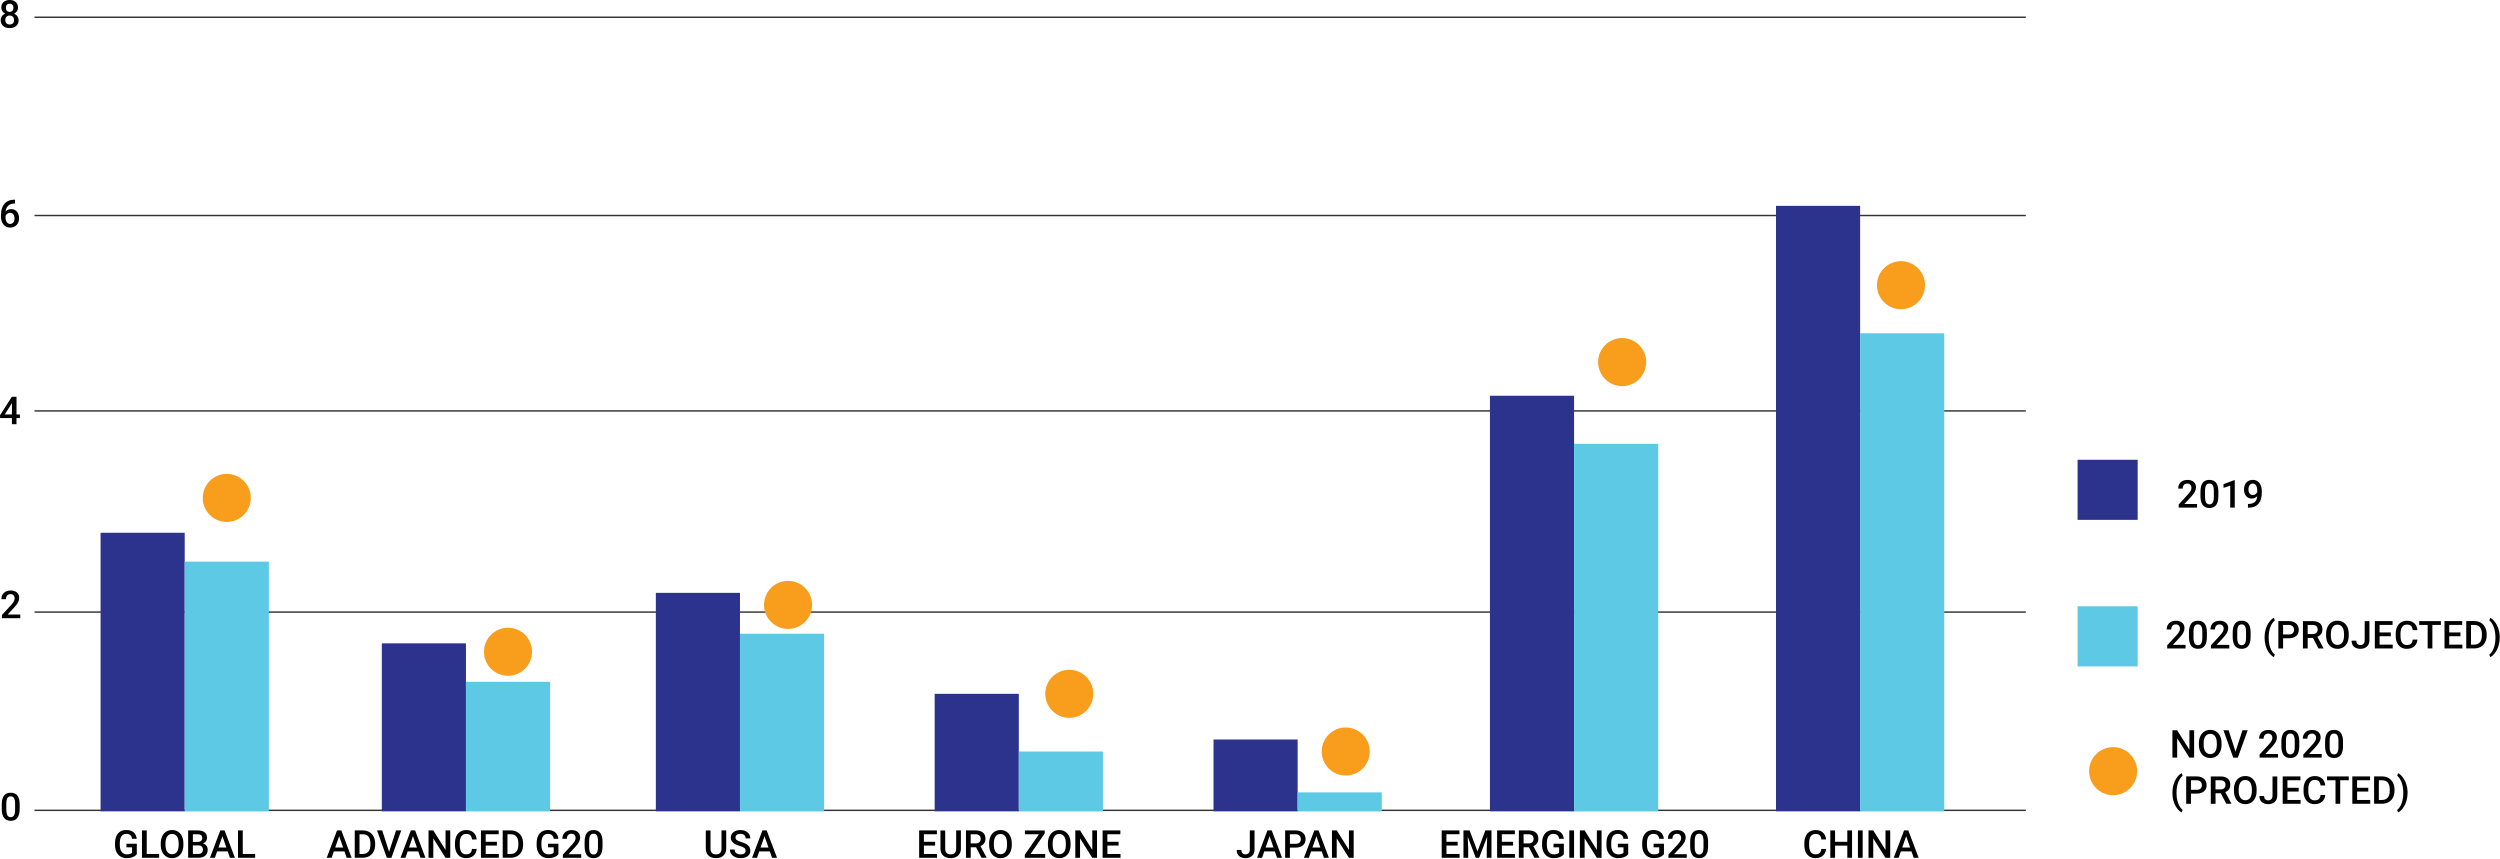 <svg width="870" height="299" viewBox="0 0 870 299" fill="none" xmlns="http://www.w3.org/2000/svg">
<path d="M12 282H705" stroke="#333333" stroke-width="0.5" stroke-miterlimit="10"/>
<path d="M12 213H705" stroke="#333333" stroke-width="0.5" stroke-miterlimit="10"/>
<path d="M12 143H705" stroke="#333333" stroke-width="0.5" stroke-miterlimit="10"/>
<path d="M12 75H705" stroke="#333333" stroke-width="0.5" stroke-miterlimit="10"/>
<path d="M12 6H705" stroke="#333333" stroke-width="0.5" stroke-miterlimit="10"/>
<path d="M64.278 185.404H35V282.338H64.278V185.404Z" fill="#2B338D"/>
<path d="M93.555 195.441H64.278V282.338H93.555V195.441Z" fill="#5DC9E5"/>
<path d="M162.149 223.883H132.871V282.338H162.149V223.883Z" fill="#2B338D"/>
<path d="M191.426 237.27H162.149V282.34H191.426V237.27Z" fill="#5DC9E5"/>
<path d="M257.51 206.314H228.232V282.336H257.51V206.314Z" fill="#2B338D"/>
<path d="M286.788 220.537H257.51V282.338H286.788V220.537Z" fill="#5DC9E5"/>
<path d="M354.545 241.449H325.267V282.338H354.545V241.449Z" fill="#2B338D"/>
<path d="M383.822 261.525H354.545V282.338H383.822V261.525Z" fill="#5DC9E5"/>
<path d="M451.579 257.344H422.302V282.339H451.579V257.344Z" fill="#2B338D"/>
<path d="M480.857 275.746H451.579V282.338H480.857V275.746Z" fill="#5DC9E5"/>
<path d="M547.777 137.721H518.5V282.336H547.777V137.721Z" fill="#2B338D"/>
<path d="M577.055 154.453H547.777V282.338H577.055V154.453Z" fill="#5DC9E5"/>
<path d="M647.322 71.639H618.044V282.337H647.322V71.639Z" fill="#2B338D"/>
<path d="M676.599 115.973H647.322V282.337H676.599V115.973Z" fill="#5DC9E5"/>
<path d="M743.913 160H723V180.913H743.913V160Z" fill="#2B338D"/>
<path d="M743.913 211H723V231.913H743.913V211Z" fill="#5DC9E5"/>
<path d="M735.365 276.73C730.748 276.73 727 272.983 727 268.365C727 263.748 730.748 260 735.365 260C739.983 260 743.73 263.748 743.73 268.365C743.73 272.983 739.983 276.73 735.365 276.73Z" fill="#F99D1C"/>
<path d="M78.916 181.64C74.299 181.64 70.552 177.893 70.552 173.275C70.552 168.658 74.299 164.91 78.916 164.91C83.534 164.91 87.281 168.658 87.281 173.275C87.281 177.893 83.534 181.64 78.916 181.64Z" fill="#F99D1C"/>
<path d="M176.787 235.177C172.17 235.177 168.422 231.43 168.422 226.812C168.422 222.195 172.17 218.447 176.787 218.447C181.405 218.447 185.152 222.195 185.152 226.812C185.152 231.43 181.405 235.177 176.787 235.177Z" fill="#F99D1C"/>
<path d="M274.24 218.865C269.623 218.865 265.875 215.117 265.875 210.5C265.875 205.882 269.623 202.135 274.24 202.135C278.858 202.135 282.605 205.882 282.605 210.5C282.605 215.117 278.858 218.865 274.24 218.865Z" fill="#F99D1C"/>
<path d="M372.111 249.814C367.494 249.814 363.746 246.067 363.746 241.449C363.746 236.832 367.494 233.084 372.111 233.084C376.729 233.084 380.476 236.832 380.476 241.449C380.476 246.067 376.729 249.814 372.111 249.814Z" fill="#F99D1C"/>
<path d="M468.309 269.89C463.692 269.89 459.944 266.143 459.944 261.525C459.944 256.908 463.692 253.16 468.309 253.16C472.927 253.16 476.674 256.908 476.674 261.525C476.674 266.143 472.927 269.89 468.309 269.89Z" fill="#F99D1C"/>
<path d="M564.507 134.377C559.89 134.377 556.142 130.629 556.142 126.012C556.142 121.394 559.89 117.646 564.507 117.646C569.125 117.646 572.872 121.394 572.872 126.012C572.872 130.629 569.125 134.377 564.507 134.377Z" fill="#F99D1C"/>
<path d="M661.542 107.609C656.924 107.609 653.177 103.861 653.177 99.244C653.177 94.626 656.924 90.879 661.542 90.879C666.159 90.879 669.907 94.626 669.907 99.244C669.907 103.861 666.159 107.609 661.542 107.609Z" fill="#F99D1C"/>
<path d="M47.59 297.267C47.247 297.719 46.77 298.054 46.159 298.288C45.548 298.522 44.854 298.631 44.085 298.631C43.29 298.631 42.579 298.447 41.968 298.087C41.358 297.727 40.881 297.209 40.546 296.531C40.212 295.854 40.036 295.076 40.028 294.172V293.428C40.028 291.989 40.371 290.868 41.056 290.057C41.742 289.245 42.704 288.844 43.942 288.844C45.005 288.844 45.841 289.103 46.469 289.63C47.096 290.157 47.464 290.91 47.59 291.897H45.967C45.783 290.751 45.122 290.182 43.976 290.182C43.24 290.182 42.671 290.45 42.286 290.985C41.901 291.521 41.701 292.299 41.692 293.336V294.072C41.692 295.101 41.91 295.895 42.345 296.464C42.78 297.033 43.382 297.318 44.152 297.318C44.996 297.318 45.599 297.125 45.958 296.74V294.875H44.001V293.62H47.606V297.267H47.59Z" fill="#010101"/>
<path d="M51.061 297.184H55.377V298.506H49.405V288.986H51.061V297.184Z" fill="#010101"/>
<path d="M63.826 293.996C63.826 294.925 63.667 295.744 63.341 296.447C63.023 297.15 62.555 297.693 61.961 298.07C61.359 298.446 60.673 298.639 59.895 298.639C59.125 298.639 58.439 298.446 57.837 298.07C57.235 297.693 56.766 297.158 56.44 296.455C56.114 295.761 55.947 294.958 55.938 294.046V293.511C55.938 292.582 56.105 291.763 56.432 291.051C56.758 290.34 57.226 289.797 57.82 289.42C58.422 289.044 59.108 288.852 59.878 288.852C60.656 288.852 61.342 289.036 61.936 289.412C62.538 289.788 62.998 290.324 63.324 291.018C63.651 291.712 63.818 292.532 63.818 293.461V293.996H63.826ZM62.17 293.494C62.17 292.44 61.969 291.629 61.576 291.068C61.183 290.508 60.614 290.223 59.878 290.223C59.167 290.223 58.606 290.499 58.205 291.06C57.803 291.62 57.594 292.415 57.586 293.436V293.988C57.586 295.033 57.787 295.845 58.197 296.413C58.606 296.982 59.167 297.267 59.895 297.267C60.631 297.267 61.191 296.991 61.584 296.43C61.978 295.87 62.178 295.058 62.178 293.988V293.494H62.17Z" fill="#010101"/>
<path d="M65.474 298.506V288.986H68.737C69.816 288.986 70.635 289.204 71.196 289.63C71.756 290.057 72.041 290.701 72.041 291.554C72.041 291.989 71.924 292.383 71.689 292.734C71.455 293.085 71.112 293.353 70.66 293.545C71.179 293.688 71.572 293.947 71.857 294.332C72.141 294.716 72.275 295.177 72.275 295.72C72.275 296.615 71.991 297.301 71.413 297.778C70.845 298.255 70.025 298.497 68.954 298.497H65.474V298.506ZM67.122 292.993H68.745C69.263 292.993 69.665 292.876 69.95 292.642C70.242 292.408 70.385 292.081 70.385 291.655C70.385 291.186 70.251 290.843 69.983 290.634C69.715 290.425 69.297 290.316 68.728 290.316H67.122V292.993ZM67.122 294.206V297.176H68.962C69.481 297.176 69.891 297.05 70.175 296.791C70.468 296.532 70.61 296.18 70.61 295.72C70.61 294.733 70.108 294.223 69.096 294.206H67.122Z" fill="#010101"/>
<path d="M79.243 296.289H75.554L74.784 298.506H73.07L76.666 288.986H78.147L81.744 298.506H80.021L79.243 296.289ZM76.022 294.951H78.783L77.403 291.002L76.022 294.951Z" fill="#010101"/>
<path d="M84.479 297.184H88.796V298.506H82.823V288.986H84.479V297.184Z" fill="#010101"/>
<path d="M119.872 296.287H116.183L115.413 298.504H113.698L117.295 288.984H118.776L122.373 298.504H120.65L119.872 296.287ZM116.651 294.949H119.412L118.032 291L116.651 294.949Z" fill="#010101"/>
<path d="M123.452 298.504V288.984H126.263C127.108 288.984 127.852 289.168 128.505 289.545C129.157 289.921 129.659 290.448 130.019 291.143C130.379 291.829 130.554 292.623 130.554 293.51V293.987C130.554 294.89 130.379 295.685 130.019 296.362C129.659 297.04 129.149 297.575 128.48 297.943C127.819 298.311 127.058 298.495 126.196 298.495H123.452V298.504ZM125.109 290.323V297.182H126.188C127.058 297.182 127.718 296.915 128.187 296.371C128.655 295.827 128.89 295.049 128.898 294.037V293.51C128.898 292.481 128.672 291.686 128.229 291.143C127.777 290.599 127.133 290.323 126.271 290.323H125.109Z" fill="#010101"/>
<path d="M135.406 296.429L137.823 288.984H139.638L136.217 298.504H134.619L131.207 288.984H133.013L135.406 296.429Z" fill="#010101"/>
<path d="M145.553 296.287H141.864L141.094 298.504H139.379L142.976 288.984H144.457L148.054 298.504H146.331L145.553 296.287ZM142.332 294.949H145.093L143.712 291L142.332 294.949Z" fill="#010101"/>
<path d="M156.678 298.504H155.03L150.789 291.753V298.504H149.133V288.984H150.789L155.047 295.76V288.984H156.686V298.504H156.678Z" fill="#010101"/>
<path d="M165.896 295.403C165.804 296.415 165.428 297.21 164.775 297.778C164.123 298.347 163.253 298.632 162.166 298.632C161.404 298.632 160.744 298.456 160.166 298.096C159.589 297.737 159.146 297.226 158.828 296.566C158.51 295.905 158.351 295.135 158.334 294.257V293.37C158.334 292.475 158.493 291.68 158.811 290.994C159.129 290.309 159.589 289.782 160.183 289.413C160.777 289.045 161.463 288.861 162.241 288.861C163.295 288.861 164.14 289.146 164.775 289.715C165.411 290.283 165.788 291.086 165.896 292.132H164.248C164.173 291.446 163.972 290.953 163.655 290.651C163.337 290.35 162.868 290.2 162.249 290.2C161.53 290.2 160.978 290.459 160.593 290.986C160.208 291.513 160.007 292.283 159.999 293.295V294.14C159.999 295.169 160.183 295.955 160.551 296.499C160.919 297.042 161.463 297.31 162.166 297.31C162.818 297.31 163.303 297.168 163.629 296.875C163.956 296.582 164.165 296.097 164.248 295.42H165.896V295.403Z" fill="#010101"/>
<path d="M172.931 294.254H169.025V297.182H173.592V298.504H167.369V288.984H173.542V290.314H169.017V292.941H172.923V294.254H172.931Z" fill="#010101"/>
<path d="M174.939 298.504V288.984H177.75C178.595 288.984 179.339 289.168 179.992 289.545C180.644 289.921 181.146 290.448 181.506 291.143C181.865 291.829 182.041 292.623 182.041 293.51V293.987C182.041 294.89 181.865 295.685 181.506 296.362C181.146 297.04 180.636 297.575 179.966 297.943C179.306 298.311 178.544 298.495 177.683 298.495H174.939V298.504ZM176.595 290.323V297.182H177.674C178.544 297.182 179.205 296.915 179.674 296.371C180.142 295.827 180.376 295.049 180.385 294.037V293.51C180.385 292.481 180.159 291.686 179.715 291.143C179.264 290.599 178.62 290.323 177.758 290.323H176.595Z" fill="#010101"/>
<path d="M194.313 297.267C193.97 297.719 193.493 298.054 192.882 298.288C192.272 298.522 191.577 298.631 190.808 298.631C190.013 298.631 189.302 298.447 188.691 298.087C188.081 297.727 187.604 297.209 187.269 296.531C186.935 295.854 186.759 295.076 186.751 294.172V293.428C186.751 291.989 187.094 290.868 187.779 290.057C188.465 289.245 189.427 288.844 190.665 288.844C191.728 288.844 192.564 289.103 193.192 289.63C193.819 290.157 194.187 290.91 194.313 291.897H192.69C192.506 290.751 191.845 290.182 190.699 290.182C189.963 290.182 189.394 290.45 189.009 290.985C188.624 291.521 188.424 292.299 188.415 293.336V294.072C188.415 295.101 188.633 295.895 189.068 296.464C189.503 297.033 190.105 297.318 190.875 297.318C191.719 297.318 192.322 297.125 192.681 296.74V294.875H190.724V293.62H194.329V297.267H194.313Z" fill="#010101"/>
<path d="M202.268 298.506H195.868V297.418L199.039 293.964C199.499 293.453 199.825 293.027 200.018 292.684C200.21 292.341 200.31 291.998 200.31 291.655C200.31 291.203 200.185 290.835 199.926 290.559C199.666 290.283 199.332 290.141 198.897 290.141C198.386 290.141 197.985 290.3 197.7 290.609C197.416 290.927 197.274 291.354 197.274 291.897H195.684C195.684 291.32 195.818 290.793 196.078 290.333C196.345 289.873 196.722 289.505 197.207 289.254C197.692 289.003 198.261 288.869 198.905 288.869C199.833 288.869 200.561 289.103 201.088 289.564C201.624 290.024 201.891 290.668 201.891 291.487C201.891 291.964 201.758 292.458 201.49 292.985C201.222 293.512 200.787 294.097 200.176 294.758L197.851 297.251H202.268V298.506Z" fill="#010101"/>
<path d="M209.679 294.499C209.679 295.871 209.428 296.9 208.91 297.594C208.399 298.289 207.621 298.64 206.576 298.64C205.547 298.64 204.777 298.297 204.25 297.628C203.732 296.95 203.464 295.947 203.447 294.616V292.969C203.447 291.597 203.706 290.576 204.217 289.89C204.727 289.204 205.513 288.861 206.559 288.861C207.605 288.861 208.374 289.196 208.893 289.865C209.403 290.534 209.671 291.53 209.679 292.86V294.499ZM208.09 292.718C208.09 291.823 207.973 291.17 207.722 290.752C207.479 290.334 207.094 290.124 206.559 290.124C206.04 290.124 205.664 290.325 205.413 290.718C205.17 291.112 205.037 291.731 205.028 292.567V294.725C205.028 295.612 205.154 296.273 205.405 296.716C205.655 297.159 206.04 297.369 206.576 297.369C207.086 297.369 207.462 297.168 207.705 296.766C207.948 296.365 208.081 295.729 208.09 294.876V292.718Z" fill="#010101"/>
<path d="M252.726 288.986V295.344C252.726 296.356 252.399 297.159 251.755 297.745C251.111 298.33 250.249 298.631 249.17 298.631C248.083 298.631 247.213 298.338 246.577 297.761C245.941 297.184 245.615 296.373 245.615 295.344V288.995H247.263V295.36C247.263 295.996 247.422 296.481 247.748 296.816C248.074 297.151 248.543 297.318 249.17 297.318C250.442 297.318 251.078 296.649 251.078 295.302V288.986H252.726Z" fill="#010101"/>
<path d="M259.468 296.056C259.468 295.638 259.317 295.311 259.024 295.085C258.732 294.86 258.196 294.634 257.435 294.399C256.666 294.165 256.055 293.914 255.603 293.63C254.733 293.086 254.307 292.375 254.307 291.497C254.307 290.727 254.616 290.1 255.244 289.598C255.871 289.104 256.682 288.854 257.678 288.854C258.339 288.854 258.932 288.979 259.451 289.222C259.97 289.464 260.38 289.815 260.672 290.267C260.965 290.719 261.116 291.221 261.116 291.765H259.468C259.468 291.271 259.309 290.878 258.999 290.602C258.69 290.317 258.246 290.184 257.661 290.184C257.117 290.184 256.699 290.301 256.406 290.527C256.105 290.761 255.955 291.079 255.955 291.497C255.955 291.848 256.113 292.133 256.44 292.367C256.766 292.601 257.293 292.827 258.037 293.044C258.782 293.262 259.376 293.513 259.819 293.797C260.271 294.082 260.597 294.399 260.806 294.768C261.015 295.136 261.124 295.554 261.124 296.047C261.124 296.842 260.823 297.47 260.212 297.938C259.602 298.406 258.782 298.641 257.736 298.641C257.05 298.641 256.415 298.515 255.837 298.256C255.26 298.005 254.809 297.645 254.491 297.202C254.173 296.758 254.014 296.231 254.014 295.629H255.67C255.67 296.173 255.846 296.591 256.205 296.884C256.565 297.177 257.075 297.327 257.745 297.327C258.322 297.327 258.757 297.21 259.041 296.976C259.317 296.742 259.468 296.432 259.468 296.056Z" fill="#010101"/>
<path d="M267.9 296.289H264.211L263.441 298.506H261.726L265.323 288.986H266.804L270.401 298.506H268.678L267.9 296.289ZM264.671 294.951H267.431L266.051 291.002L264.671 294.951Z" fill="#010101"/>
<path d="M325.426 294.256H321.52V297.184H326.087V298.506H319.863V288.986H326.037V290.316H321.511V292.943H325.418V294.256H325.426Z" fill="#010101"/>
<path d="M334.393 288.986V295.344C334.393 296.356 334.067 297.159 333.423 297.745C332.779 298.33 331.917 298.631 330.838 298.631C329.751 298.631 328.881 298.338 328.245 297.761C327.609 297.184 327.283 296.373 327.283 295.344V288.995H328.931V295.36C328.931 295.996 329.09 296.481 329.416 296.816C329.742 297.151 330.211 297.318 330.838 297.318C332.11 297.318 332.746 296.649 332.746 295.302V288.986H334.393Z" fill="#010101"/>
<path d="M339.655 294.842H337.815V298.506H336.158V288.986H339.504C340.6 288.986 341.453 289.229 342.047 289.722C342.641 290.216 342.942 290.927 342.942 291.864C342.942 292.5 342.792 293.035 342.482 293.462C342.173 293.888 341.746 294.223 341.194 294.449L343.327 298.414V298.497H341.554L339.655 294.842ZM337.806 293.512H339.504C340.065 293.512 340.5 293.37 340.809 293.094C341.119 292.818 341.278 292.424 341.278 291.939C341.278 291.429 341.136 291.036 340.843 290.76C340.55 290.484 340.123 290.341 339.546 290.325H337.798V293.512H337.806Z" fill="#010101"/>
<path d="M352.102 293.998C352.102 294.926 351.943 295.746 351.617 296.449C351.299 297.152 350.831 297.695 350.237 298.072C349.643 298.448 348.948 298.641 348.171 298.641C347.401 298.641 346.715 298.448 346.113 298.072C345.51 297.695 345.042 297.16 344.716 296.457C344.39 295.763 344.222 294.96 344.214 294.048V293.513C344.214 292.584 344.381 291.764 344.707 291.053C345.034 290.342 345.502 289.799 346.096 289.422C346.698 289.046 347.384 288.854 348.154 288.854C348.932 288.854 349.618 289.037 350.212 289.414C350.814 289.79 351.274 290.326 351.6 291.02C351.926 291.714 352.094 292.534 352.094 293.463V293.998H352.102ZM350.446 293.496C350.446 292.442 350.245 291.631 349.852 291.07C349.459 290.51 348.89 290.225 348.154 290.225C347.443 290.225 346.882 290.501 346.481 291.062C346.079 291.622 345.87 292.417 345.862 293.438V293.99C345.862 295.035 346.063 295.847 346.472 296.415C346.882 296.984 347.443 297.269 348.171 297.269C348.907 297.269 349.467 296.993 349.86 296.432C350.253 295.872 350.454 295.06 350.454 293.99V293.496H350.446Z" fill="#010101"/>
<path d="M358.635 297.184H363.721V298.505H356.636V297.434L361.555 290.324H356.669V288.994H363.562V290.04L358.635 297.184Z" fill="#010101"/>
<path d="M372.563 293.998C372.563 294.926 372.404 295.746 372.078 296.449C371.76 297.152 371.291 297.695 370.697 298.072C370.104 298.448 369.409 298.641 368.631 298.641C367.862 298.641 367.176 298.448 366.574 298.072C365.971 297.695 365.503 297.16 365.177 296.457C364.85 295.763 364.683 294.96 364.675 294.048V293.513C364.675 292.584 364.842 291.764 365.168 291.053C365.494 290.342 365.963 289.799 366.557 289.422C367.159 289.046 367.845 288.854 368.615 288.854C369.393 288.854 370.079 289.037 370.672 289.414C371.275 289.79 371.735 290.326 372.061 291.02C372.387 291.714 372.555 292.534 372.555 293.463V293.998H372.563ZM370.907 293.496C370.907 292.442 370.706 291.631 370.313 291.07C369.92 290.51 369.351 290.225 368.615 290.225C367.904 290.225 367.343 290.501 366.942 291.062C366.54 291.622 366.331 292.417 366.323 293.438V293.99C366.323 295.035 366.523 295.847 366.933 296.415C367.343 296.984 367.904 297.269 368.631 297.269C369.367 297.269 369.928 296.993 370.321 296.432C370.714 295.872 370.915 295.06 370.915 293.99V293.496H370.907Z" fill="#010101"/>
<path d="M381.756 298.506H380.1L375.859 291.755V298.506H374.203V288.986H375.859L380.117 295.762V288.986H381.756V298.506Z" fill="#010101"/>
<path d="M389.276 294.256H385.37V297.184H389.937V298.506H383.714V288.986H389.887V290.316H385.362V292.943H389.268V294.256H389.276Z" fill="#010101"/>
<path d="M434.933 288.986H436.581V295.662C436.581 296.573 436.297 297.293 435.728 297.828C435.159 298.364 434.406 298.631 433.477 298.631C432.482 298.631 431.721 298.38 431.177 297.878C430.633 297.376 430.366 296.682 430.366 295.787H432.014C432.014 296.289 432.139 296.674 432.39 296.925C432.641 297.176 433.001 297.31 433.477 297.31C433.921 297.31 434.281 297.159 434.54 296.866C434.808 296.573 434.933 296.164 434.933 295.645V288.986Z" fill="#010101"/>
<path d="M443.658 296.289H439.969L439.199 298.506H437.484L441.081 288.986H442.562L446.159 298.506H444.436L443.658 296.289ZM440.429 294.951H443.189L441.809 291.002L440.429 294.951Z" fill="#010101"/>
<path d="M448.886 294.976V298.506H447.23V288.986H450.868C451.931 288.986 452.776 289.262 453.403 289.814C454.03 290.367 454.34 291.103 454.34 292.014C454.34 292.951 454.03 293.671 453.42 294.189C452.809 294.708 451.947 294.967 450.852 294.967H448.886V294.976ZM448.886 293.637H450.877C451.462 293.637 451.914 293.495 452.224 293.219C452.533 292.943 452.684 292.541 452.684 292.023C452.684 291.513 452.525 291.094 452.215 290.793C451.906 290.492 451.471 290.325 450.919 290.316H448.886V293.637Z" fill="#010101"/>
<path d="M459.953 296.289H456.264L455.494 298.506H453.779L457.376 288.986H458.857L462.454 298.506H460.731L459.953 296.289ZM456.732 294.951H459.493L458.113 291.002L456.732 294.951Z" fill="#010101"/>
<path d="M471.078 298.506H469.422L465.181 291.755V298.506H463.525V288.986H465.181L469.439 295.762V288.986H471.078V298.506Z" fill="#010101"/>
<path d="M507.274 294.254H503.367V297.182H507.935V298.504H501.711V288.984H507.885V290.314H503.359V292.941H507.266V294.254H507.274Z" fill="#010101"/>
<path d="M511.423 288.984L514.167 296.279L516.902 288.984H519.035V298.504H517.387V295.367L517.554 291.168L514.744 298.504H513.564L510.762 291.176L510.929 295.367V298.504H509.281V288.984H511.423Z" fill="#010101"/>
<path d="M526.555 294.254H522.649V297.182H527.216V298.504H520.993V288.984H527.166V290.314H522.641V292.941H526.547V294.254H526.555Z" fill="#010101"/>
<path d="M532.06 294.84H530.219V298.504H528.563V288.984H531.909C533.005 288.984 533.858 289.227 534.452 289.721C535.046 290.214 535.347 290.925 535.347 291.862C535.347 292.498 535.197 293.033 534.887 293.46C534.578 293.886 534.151 294.221 533.599 294.447L535.732 298.412V298.495H533.967L532.06 294.84ZM530.219 293.51H531.918C532.478 293.51 532.913 293.368 533.222 293.092C533.532 292.816 533.691 292.422 533.691 291.937C533.691 291.427 533.549 291.034 533.256 290.758C532.963 290.482 532.537 290.339 531.959 290.323H530.211V293.51H530.219Z" fill="#010101"/>
<path d="M544.206 297.267C543.863 297.719 543.386 298.054 542.775 298.288C542.165 298.522 541.471 298.631 540.701 298.631C539.906 298.631 539.195 298.447 538.585 298.087C537.974 297.727 537.497 297.209 537.163 296.531C536.828 295.854 536.652 295.076 536.644 294.172V293.428C536.644 291.989 536.987 290.868 537.673 290.057C538.359 289.245 539.321 288.844 540.559 288.844C541.621 288.844 542.457 289.103 543.085 289.63C543.712 290.157 544.08 290.91 544.206 291.897H542.583C542.399 290.751 541.738 290.182 540.592 290.182C539.856 290.182 539.287 290.45 538.902 290.985C538.518 291.521 538.317 292.299 538.308 293.336V294.072C538.308 295.101 538.526 295.895 538.961 296.464C539.396 297.033 539.998 297.318 540.768 297.318C541.613 297.318 542.215 297.125 542.575 296.74V294.875H540.617V293.62H544.223V297.267H544.206Z" fill="#010101"/>
<path d="M547.769 298.504H546.121V288.984H547.769V298.504Z" fill="#010101"/>
<path d="M557.347 298.504H555.691L551.45 291.753V298.504H549.793V288.984H551.45L555.708 295.76V288.984H557.347V298.504Z" fill="#010101"/>
<path d="M566.599 297.267C566.256 297.719 565.779 298.054 565.169 298.288C564.558 298.522 563.864 298.631 563.094 298.631C562.299 298.631 561.588 298.447 560.978 298.087C560.367 297.727 559.89 297.209 559.556 296.531C559.221 295.854 559.045 295.076 559.037 294.172V293.428C559.037 291.989 559.38 290.868 560.066 290.057C560.752 289.245 561.714 288.844 562.952 288.844C564.014 288.844 564.851 289.103 565.478 289.63C566.105 290.157 566.473 290.91 566.599 291.897H564.976C564.792 290.751 564.131 290.182 562.985 290.182C562.249 290.182 561.68 290.45 561.295 290.985C560.911 291.521 560.71 292.299 560.702 293.336V294.072C560.702 295.101 560.919 295.895 561.354 296.464C561.789 297.033 562.391 297.318 563.161 297.318C564.006 297.318 564.608 297.125 564.968 296.74V294.875H563.01V293.62H566.616V297.267H566.599Z" fill="#010101"/>
<path d="M579.038 297.267C578.695 297.719 578.218 298.054 577.607 298.288C576.997 298.522 576.302 298.631 575.533 298.631C574.738 298.631 574.027 298.447 573.416 298.087C572.806 297.727 572.329 297.209 571.994 296.531C571.66 295.854 571.484 295.076 571.476 294.172V293.428C571.476 291.989 571.819 290.868 572.505 290.057C573.191 289.245 574.153 288.844 575.391 288.844C576.453 288.844 577.289 289.103 577.917 289.63C578.544 290.157 578.912 290.91 579.038 291.897H577.415C577.231 290.751 576.57 290.182 575.424 290.182C574.688 290.182 574.119 290.45 573.734 290.985C573.35 291.521 573.149 292.299 573.14 293.336V294.072C573.14 295.101 573.358 295.895 573.793 296.464C574.228 297.033 574.83 297.318 575.6 297.318C576.445 297.318 577.047 297.125 577.407 296.74V294.875H575.449V293.62H579.054V297.267H579.038Z" fill="#010101"/>
<path d="M587.001 298.506H580.602V297.418L583.772 293.964C584.233 293.453 584.559 293.027 584.751 292.684C584.944 292.341 585.044 291.998 585.044 291.655C585.044 291.203 584.919 290.835 584.659 290.559C584.4 290.283 584.065 290.141 583.63 290.141C583.12 290.141 582.718 290.3 582.434 290.609C582.15 290.927 582.007 291.354 582.007 291.897H580.418C580.418 291.32 580.552 290.793 580.811 290.333C581.079 289.873 581.455 289.505 581.941 289.254C582.426 289.003 582.994 288.869 583.639 288.869C584.567 288.869 585.295 289.103 585.822 289.564C586.357 290.024 586.625 290.668 586.625 291.487C586.625 291.964 586.491 292.458 586.223 292.985C585.956 293.512 585.521 294.097 584.91 294.758L582.585 297.251H587.001V298.506Z" fill="#010101"/>
<path d="M594.413 294.499C594.413 295.871 594.162 296.9 593.643 297.594C593.133 298.289 592.355 298.64 591.309 298.64C590.28 298.64 589.511 298.297 588.984 297.628C588.465 296.95 588.198 295.947 588.181 294.616V292.969C588.181 291.597 588.44 290.576 588.95 289.89C589.461 289.204 590.247 288.861 591.293 288.861C592.338 288.861 593.108 289.196 593.626 289.865C594.137 290.534 594.404 291.53 594.413 292.86V294.499ZM592.823 292.718C592.823 291.823 592.706 291.17 592.455 290.752C592.213 290.334 591.828 290.124 591.293 290.124C590.774 290.124 590.397 290.325 590.146 290.718C589.904 291.112 589.77 291.731 589.762 292.567V294.725C589.762 295.612 589.887 296.273 590.138 296.716C590.389 297.159 590.774 297.369 591.309 297.369C591.82 297.369 592.196 297.168 592.438 296.766C592.681 296.365 592.815 295.729 592.823 294.876V292.718Z" fill="#010101"/>
<path d="M635.477 295.405C635.385 296.417 635.008 297.212 634.356 297.78C633.703 298.349 632.833 298.634 631.746 298.634C630.984 298.634 630.324 298.458 629.746 298.098C629.169 297.739 628.726 297.228 628.408 296.568C628.09 295.907 627.931 295.137 627.915 294.259V293.372C627.915 292.477 628.073 291.682 628.391 290.996C628.709 290.31 629.169 289.783 629.763 289.415C630.357 289.047 631.043 288.863 631.821 288.863C632.875 288.863 633.72 289.148 634.356 289.717C634.991 290.285 635.368 291.088 635.477 292.134H633.828C633.753 291.448 633.552 290.955 633.235 290.653C632.917 290.352 632.448 290.202 631.829 290.202C631.11 290.202 630.558 290.461 630.173 290.988C629.788 291.515 629.588 292.285 629.579 293.297V294.142C629.579 295.171 629.763 295.957 630.131 296.501C630.499 297.044 631.035 297.312 631.746 297.312C632.398 297.312 632.883 297.17 633.209 296.877C633.536 296.584 633.745 296.099 633.828 295.422H635.477V295.405Z" fill="#010101"/>
<path d="M644.511 298.508H642.863V294.283H638.605V298.508H636.949V288.988H638.605V292.945H642.863V288.988H644.511V298.508Z" fill="#010101"/>
<path d="M648.208 298.508H646.56V288.988H648.208V298.508Z" fill="#010101"/>
<path d="M657.786 298.508H656.13L651.889 291.757V298.508H650.241V288.988H651.897L656.155 295.764V288.988H657.795V298.508H657.786Z" fill="#010101"/>
<path d="M665.189 296.291H661.5L660.731 298.508H659.016L662.613 288.988H664.093L667.69 298.508H665.967L665.189 296.291ZM661.969 294.953H664.729L663.349 291.004L661.969 294.953Z" fill="#010101"/>
<path d="M764.583 176.642H758.184V175.555L761.354 172.1C761.814 171.59 762.141 171.163 762.333 170.82C762.526 170.477 762.626 170.134 762.626 169.791C762.626 169.34 762.5 168.972 762.241 168.696C761.99 168.42 761.647 168.277 761.212 168.277C760.694 168.277 760.3 168.436 760.016 168.746C759.732 169.064 759.589 169.49 759.589 170.034H758C758 169.457 758.134 168.93 758.393 168.47C758.652 168.01 759.037 167.642 759.522 167.391C760.016 167.131 760.576 167.006 761.221 167.006C762.141 167.006 762.868 167.24 763.404 167.7C763.939 168.16 764.207 168.804 764.207 169.624C764.207 170.101 764.073 170.595 763.805 171.121C763.538 171.64 763.094 172.234 762.492 172.895L760.167 175.388H764.583V176.642Z" fill="#010101"/>
<path d="M771.995 172.638C771.995 174.002 771.735 175.039 771.225 175.733C770.715 176.427 769.937 176.779 768.891 176.779C767.862 176.779 767.084 176.436 766.566 175.767C766.047 175.089 765.78 174.085 765.763 172.755V171.107C765.763 169.735 766.014 168.715 766.532 168.029C767.043 167.343 767.821 167 768.875 167C769.912 167 770.69 167.335 771.208 168.004C771.719 168.673 771.986 169.668 771.995 170.999V172.638ZM770.414 170.865C770.414 169.97 770.288 169.317 770.046 168.899C769.803 168.481 769.41 168.272 768.883 168.272C768.364 168.272 767.98 168.464 767.737 168.865C767.494 169.259 767.361 169.878 767.352 170.714V172.872C767.352 173.759 767.478 174.42 767.729 174.863C767.98 175.298 768.364 175.516 768.9 175.516C769.41 175.516 769.786 175.315 770.029 174.913C770.272 174.512 770.405 173.876 770.414 173.023V170.865Z" fill="#010101"/>
<path d="M777.7 176.646H776.119V169L773.785 169.795V168.465L777.499 167.102H777.7V176.646Z" fill="#010101"/>
<path d="M785.513 172.663C784.977 173.224 784.358 173.508 783.647 173.508C782.811 173.508 782.142 173.215 781.648 172.63C781.155 172.044 780.904 171.275 780.904 170.321C780.904 169.694 781.029 169.125 781.28 168.614C781.531 168.104 781.891 167.711 782.359 167.427C782.828 167.142 783.363 167 783.982 167C784.936 167 785.697 167.36 786.266 168.071C786.826 168.782 787.11 169.744 787.11 170.94V171.383C787.11 173.098 786.726 174.411 785.948 175.315C785.17 176.218 784.015 176.67 782.476 176.687H782.284V175.373H782.51C783.447 175.357 784.166 175.131 784.668 174.696C785.17 174.261 785.454 173.583 785.513 172.663ZM783.982 172.27C784.3 172.27 784.601 172.178 784.877 171.994C785.153 171.81 785.371 171.559 785.521 171.233V170.614C785.521 169.911 785.379 169.351 785.086 168.924C784.802 168.497 784.425 168.28 783.965 168.28C783.505 168.28 783.145 168.464 782.869 168.849C782.593 169.225 782.459 169.702 782.459 170.279C782.459 170.873 782.593 171.358 782.869 171.726C783.145 172.094 783.522 172.27 783.982 172.27Z" fill="#010101"/>
<path d="M760.583 225.658H754.184V224.571L757.354 221.116C757.814 220.606 758.141 220.179 758.333 219.836C758.526 219.493 758.626 219.15 758.626 218.807C758.626 218.355 758.5 217.987 758.241 217.711C757.99 217.435 757.647 217.293 757.212 217.293C756.694 217.293 756.3 217.452 756.016 217.761C755.732 218.079 755.589 218.506 755.589 219.05H754C754 218.472 754.134 217.945 754.393 217.485C754.652 217.025 755.037 216.657 755.522 216.406C756.016 216.147 756.576 216.021 757.221 216.021C758.141 216.021 758.869 216.256 759.404 216.716C759.939 217.176 760.207 217.82 760.207 218.64C760.207 219.117 760.073 219.61 759.805 220.137C759.538 220.656 759.094 221.25 758.492 221.911L756.167 224.403H760.583V225.658Z" fill="#010101"/>
<path d="M767.995 221.65C767.995 223.013 767.735 224.051 767.225 224.745C766.715 225.439 765.937 225.791 764.891 225.791C763.862 225.791 763.084 225.447 762.566 224.778C762.047 224.101 761.78 223.097 761.763 221.767V220.119C761.763 218.747 762.014 217.727 762.532 217.041C763.043 216.355 763.821 216.012 764.875 216.012C765.912 216.012 766.69 216.346 767.208 217.016C767.719 217.685 767.986 218.68 767.995 220.01V221.65ZM766.405 219.876C766.405 218.981 766.28 218.329 766.037 217.911C765.795 217.492 765.402 217.283 764.875 217.283C764.356 217.283 763.971 217.476 763.729 217.877C763.486 218.27 763.352 218.889 763.344 219.726V221.884C763.344 222.771 763.469 223.432 763.72 223.875C763.971 224.31 764.356 224.527 764.891 224.527C765.402 224.527 765.778 224.327 766.021 223.925C766.263 223.523 766.397 222.888 766.405 222.035V219.876Z" fill="#010101"/>
<path d="M775.799 225.658H769.4V224.571L772.57 221.116C773.031 220.606 773.357 220.179 773.549 219.836C773.741 219.493 773.842 219.15 773.842 218.807C773.842 218.355 773.716 217.987 773.457 217.711C773.206 217.435 772.863 217.293 772.428 217.293C771.91 217.293 771.516 217.452 771.232 217.761C770.948 218.079 770.805 218.506 770.805 219.05H769.216C769.216 218.472 769.35 217.945 769.609 217.485C769.869 217.025 770.253 216.657 770.738 216.406C771.232 216.147 771.792 216.021 772.437 216.021C773.357 216.021 774.084 216.256 774.62 216.716C775.155 217.176 775.423 217.82 775.423 218.64C775.423 219.117 775.289 219.61 775.021 220.137C774.754 220.656 774.31 221.25 773.708 221.911L771.383 224.403H775.799V225.658Z" fill="#010101"/>
<path d="M783.211 221.65C783.211 223.013 782.951 224.051 782.441 224.745C781.931 225.439 781.153 225.791 780.107 225.791C779.078 225.791 778.301 225.447 777.782 224.778C777.263 224.101 776.995 223.097 776.979 221.767V220.119C776.979 218.747 777.23 217.727 777.748 217.041C778.259 216.355 779.037 216.012 780.091 216.012C781.128 216.012 781.906 216.346 782.424 217.016C782.935 217.685 783.202 218.68 783.211 220.01V221.65ZM781.621 219.876C781.621 218.981 781.496 218.329 781.253 217.911C781.011 217.492 780.618 217.283 780.091 217.283C779.572 217.283 779.187 217.476 778.945 217.877C778.702 218.27 778.568 218.889 778.56 219.726V221.884C778.56 222.771 778.685 223.432 778.936 223.875C779.187 224.31 779.572 224.527 780.107 224.527C780.618 224.527 780.994 224.327 781.237 223.925C781.479 223.523 781.613 222.888 781.621 222.035V219.876Z" fill="#010101"/>
<path d="M788.071 221.792C788.071 220.789 788.205 219.827 788.473 218.923C788.74 218.02 789.142 217.208 789.66 216.497C790.179 215.786 790.739 215.284 791.317 215L791.634 215.929C791.024 216.397 790.522 217.108 790.137 218.062C789.752 219.015 789.543 220.111 789.51 221.349L789.501 221.91C789.501 223.231 789.685 224.402 790.062 225.44C790.438 226.477 790.957 227.263 791.626 227.798L791.308 228.677C790.723 228.392 790.171 227.882 789.644 227.171C789.117 226.452 788.723 225.649 788.456 224.745C788.205 223.85 788.071 222.863 788.071 221.792Z" fill="#010101"/>
<path d="M794.52 222.126V225.656H792.864V216.137H796.503C797.565 216.137 798.41 216.413 799.037 216.965C799.665 217.517 799.974 218.253 799.974 219.165C799.974 220.102 799.665 220.821 799.054 221.34C798.444 221.858 797.582 222.118 796.486 222.118H794.52V222.126ZM794.52 220.796H796.511C797.097 220.796 797.549 220.654 797.858 220.378C798.168 220.102 798.318 219.7 798.318 219.182C798.318 218.663 798.159 218.253 797.85 217.952C797.54 217.651 797.105 217.483 796.553 217.475H794.52V220.796Z" fill="#010101"/>
<path d="M804.918 222.002H803.078V225.666H801.422V216.146H804.768C805.863 216.146 806.708 216.389 807.31 216.883C807.904 217.376 808.206 218.087 808.206 219.024C808.206 219.66 808.055 220.195 807.745 220.622C807.436 221.048 807.009 221.383 806.457 221.617L808.59 225.582V225.666H806.817L804.918 222.002ZM803.078 220.664H804.776C805.336 220.664 805.771 220.521 806.081 220.245C806.39 219.969 806.549 219.576 806.549 219.091C806.549 218.581 806.407 218.188 806.114 217.911C805.822 217.635 805.395 217.485 804.818 217.476H803.069V220.664H803.078Z" fill="#010101"/>
<path d="M817.365 221.146C817.365 222.075 817.206 222.895 816.88 223.597C816.554 224.3 816.094 224.844 815.5 225.22C814.898 225.597 814.212 225.789 813.434 225.789C812.664 225.789 811.978 225.597 811.376 225.22C810.774 224.844 810.305 224.309 809.979 223.606C809.653 222.912 809.486 222.109 809.477 221.197V220.661C809.477 219.733 809.644 218.913 809.971 218.202C810.297 217.491 810.765 216.947 811.359 216.571C811.953 216.194 812.647 216.002 813.417 216.002C814.195 216.002 814.881 216.186 815.475 216.562C816.069 216.939 816.537 217.474 816.863 218.169C817.19 218.863 817.357 219.683 817.357 220.611V221.146H817.365ZM815.717 220.653C815.717 219.599 815.517 218.788 815.124 218.227C814.73 217.667 814.162 217.382 813.425 217.382C812.706 217.382 812.154 217.658 811.752 218.219C811.351 218.779 811.142 219.574 811.133 220.594V221.146C811.133 222.192 811.334 222.995 811.744 223.572C812.154 224.141 812.714 224.426 813.442 224.426C814.178 224.426 814.739 224.15 815.132 223.589C815.525 223.029 815.726 222.217 815.726 221.146V220.653H815.717Z" fill="#010101"/>
<path d="M822.911 216.146H824.559V222.822C824.559 223.734 824.275 224.453 823.706 224.988C823.137 225.524 822.384 225.791 821.456 225.791C820.46 225.791 819.691 225.54 819.155 225.039C818.612 224.537 818.344 223.842 818.344 222.947H819.992C819.992 223.449 820.117 223.834 820.368 224.085C820.619 224.336 820.979 224.47 821.456 224.47C821.899 224.47 822.25 224.319 822.518 224.026C822.777 223.734 822.911 223.324 822.911 222.805V216.146Z" fill="#010101"/>
<path d="M832.004 221.407H828.098V224.335H832.665V225.656H826.441V216.137H832.615V217.467H828.089V220.093H831.996V221.407H832.004Z" fill="#010101"/>
<path d="M841.273 222.563C841.172 223.575 840.804 224.37 840.152 224.939C839.499 225.507 838.629 225.792 837.542 225.792C836.781 225.792 836.111 225.616 835.542 225.257C834.965 224.897 834.522 224.386 834.204 223.726C833.886 223.065 833.727 222.295 833.711 221.417V220.53C833.711 219.635 833.869 218.841 834.187 218.155C834.505 217.469 834.965 216.942 835.559 216.574C836.153 216.206 836.839 216.021 837.617 216.021C838.663 216.021 839.516 216.306 840.152 216.875C840.787 217.444 841.164 218.247 841.273 219.292H839.625C839.549 218.606 839.349 218.113 839.031 217.812C838.713 217.51 838.236 217.36 837.625 217.36C836.906 217.36 836.354 217.619 835.969 218.146C835.584 218.673 835.384 219.443 835.375 220.463V221.308C835.375 222.337 835.559 223.123 835.927 223.659C836.295 224.203 836.831 224.47 837.542 224.47C838.194 224.47 838.679 224.32 839.006 224.035C839.332 223.742 839.541 223.257 839.625 222.58H841.273V222.563Z" fill="#010101"/>
<path d="M849.437 217.476H846.467V225.658H844.828V217.476H841.883V216.146H849.428V217.476H849.437Z" fill="#010101"/>
<path d="M856.246 221.407H852.339V224.335H856.907V225.656H850.683V216.137H856.857V217.467H852.331V220.093H856.238V221.407H856.246Z" fill="#010101"/>
<path d="M858.254 225.656V216.137H861.064C861.901 216.137 862.654 216.321 863.306 216.697C863.959 217.074 864.46 217.601 864.82 218.295C865.18 218.981 865.355 219.776 865.355 220.662V221.139C865.355 222.042 865.18 222.837 864.82 223.515C864.46 224.201 863.95 224.728 863.281 225.096C862.62 225.464 861.851 225.648 860.997 225.648H858.254V225.656ZM859.91 217.475V224.335H860.989C861.859 224.335 862.52 224.067 862.988 223.523C863.457 222.979 863.691 222.201 863.699 221.189V220.662C863.699 219.633 863.473 218.839 863.03 218.295C862.578 217.751 861.926 217.475 861.073 217.475H859.91Z" fill="#010101"/>
<path d="M869.906 221.894C869.906 222.865 869.772 223.793 869.505 224.696C869.237 225.592 868.835 226.411 868.292 227.156C867.748 227.892 867.187 228.402 866.602 228.687L866.284 227.808C866.936 227.298 867.455 226.528 867.84 225.491C868.225 224.454 868.409 223.266 868.409 221.936V221.785C868.409 220.573 868.241 219.468 867.915 218.473C867.581 217.477 867.112 216.683 866.493 216.081L866.292 215.896L866.61 215.01C867.171 215.277 867.706 215.754 868.233 216.449C868.752 217.134 869.153 217.904 869.438 218.757C869.714 219.611 869.873 220.489 869.906 221.392V221.894Z" fill="#010101"/>
<path d="M763.554 263.652H761.897L757.656 256.902V263.652H756V254.133H757.656L761.914 260.908V254.133H763.554V263.652Z" fill="#010101"/>
<path d="M773.107 259.145C773.107 260.073 772.948 260.893 772.621 261.596C772.295 262.298 771.835 262.842 771.241 263.218C770.639 263.595 769.953 263.787 769.175 263.787C768.405 263.787 767.72 263.595 767.117 263.218C766.515 262.842 766.046 262.307 765.72 261.604C765.394 260.91 765.227 260.107 765.218 259.195V258.659C765.218 257.731 765.386 256.911 765.712 256.2C766.038 255.489 766.507 254.945 767.101 254.569C767.703 254.192 768.389 254 769.158 254C769.928 254 770.622 254.184 771.216 254.56C771.81 254.937 772.279 255.472 772.605 256.167C772.931 256.861 773.098 257.681 773.098 258.609V259.145H773.107ZM771.45 258.651C771.45 257.597 771.25 256.786 770.856 256.225C770.463 255.665 769.894 255.38 769.158 255.38C768.447 255.38 767.887 255.656 767.485 256.217C767.084 256.777 766.875 257.572 766.866 258.592V259.145C766.866 260.19 767.067 260.993 767.477 261.57C767.887 262.139 768.447 262.424 769.175 262.424C769.911 262.424 770.472 262.148 770.865 261.587C771.258 261.027 771.459 260.215 771.459 259.145V258.651H771.45Z" fill="#010101"/>
<path d="M777.958 261.586L780.376 254.141H782.191L778.77 263.66H777.172L773.759 254.141H775.566L777.958 261.586Z" fill="#010101"/>
<path d="M792.739 263.654H786.34V262.567L789.51 259.112C789.97 258.602 790.297 258.175 790.489 257.832C790.681 257.489 790.782 257.146 790.782 256.803C790.782 256.351 790.656 255.983 790.397 255.707C790.146 255.431 789.803 255.289 789.368 255.289C788.858 255.289 788.456 255.448 788.172 255.757C787.887 256.067 787.745 256.502 787.745 257.046H786.156C786.156 256.469 786.29 255.942 786.549 255.481C786.808 255.021 787.193 254.653 787.678 254.402C788.172 254.143 788.732 254.018 789.376 254.018C790.297 254.018 791.033 254.252 791.56 254.712C792.087 255.172 792.363 255.816 792.363 256.636C792.363 257.113 792.229 257.606 791.961 258.133C791.694 258.652 791.259 259.246 790.648 259.907L788.322 262.399H792.739V263.654Z" fill="#010101"/>
<path d="M800.151 259.648C800.151 261.011 799.891 262.049 799.381 262.743C798.871 263.437 798.093 263.789 797.047 263.789C796.019 263.789 795.241 263.446 794.722 262.776C794.203 262.099 793.936 261.095 793.919 259.765V258.117C793.919 256.745 794.178 255.725 794.688 255.039C795.199 254.353 795.985 254.01 797.031 254.01C798.076 254.01 798.846 254.344 799.365 255.014C799.883 255.683 800.142 256.678 800.151 258.008V259.648ZM798.561 257.874C798.561 256.979 798.436 256.327 798.193 255.909C797.951 255.49 797.566 255.281 797.031 255.281C796.512 255.281 796.127 255.474 795.885 255.875C795.642 256.268 795.508 256.887 795.5 257.724V259.882C795.5 260.769 795.625 261.43 795.876 261.873C796.127 262.308 796.512 262.525 797.047 262.525C797.558 262.525 797.934 262.325 798.177 261.923C798.419 261.522 798.553 260.886 798.561 260.033V257.874Z" fill="#010101"/>
<path d="M807.955 263.654H801.556V262.567L804.726 259.112C805.186 258.602 805.513 258.175 805.705 257.832C805.897 257.489 805.998 257.146 805.998 256.803C805.998 256.351 805.872 255.983 805.613 255.707C805.362 255.431 805.019 255.289 804.584 255.289C804.074 255.289 803.672 255.448 803.388 255.757C803.103 256.067 802.961 256.502 802.961 257.046H801.372C801.372 256.469 801.506 255.942 801.765 255.481C802.024 255.021 802.409 254.653 802.894 254.402C803.388 254.143 803.948 254.018 804.593 254.018C805.513 254.018 806.249 254.252 806.776 254.712C807.303 255.172 807.579 255.816 807.579 256.636C807.579 257.113 807.445 257.606 807.177 258.133C806.91 258.652 806.475 259.246 805.864 259.907L803.539 262.399H807.955V263.654Z" fill="#010101"/>
<path d="M815.367 259.648C815.367 261.011 815.108 262.049 814.597 262.743C814.087 263.437 813.309 263.789 812.263 263.789C811.235 263.789 810.457 263.446 809.938 262.776C809.419 262.099 809.152 261.095 809.135 259.765V258.117C809.135 256.745 809.394 255.725 809.904 255.039C810.415 254.353 811.201 254.01 812.247 254.01C813.292 254.01 814.062 254.344 814.581 255.014C815.099 255.683 815.358 256.678 815.367 258.008V259.648ZM813.778 257.874C813.778 256.979 813.652 256.327 813.409 255.909C813.167 255.49 812.782 255.281 812.247 255.281C811.728 255.281 811.343 255.474 811.101 255.875C810.858 256.268 810.724 256.887 810.716 257.724V259.882C810.716 260.769 810.841 261.43 811.092 261.873C811.343 262.308 811.728 262.525 812.263 262.525C812.774 262.525 813.15 262.325 813.393 261.923C813.635 261.522 813.769 260.886 813.778 260.033V257.874Z" fill="#010101"/>
<path d="M756 275.847C756 274.843 756.134 273.89 756.402 272.978C756.669 272.075 757.071 271.263 757.589 270.552C758.108 269.841 758.669 269.339 759.246 269.055L759.564 269.983C758.953 270.452 758.451 271.163 758.066 272.116C757.682 273.07 757.472 274.166 757.439 275.404L757.431 275.964C757.431 277.286 757.615 278.465 757.991 279.494C758.367 280.523 758.886 281.318 759.555 281.853L759.237 282.732C758.652 282.447 758.1 281.945 757.573 281.226C757.046 280.506 756.653 279.703 756.385 278.8C756.117 277.897 756 276.918 756 275.847Z" fill="#010101"/>
<path d="M762.449 276.183V279.713H760.793V270.193H764.432C765.494 270.193 766.339 270.469 766.966 271.021C767.594 271.574 767.903 272.31 767.903 273.222C767.903 274.158 767.594 274.878 766.983 275.396C766.373 275.915 765.511 276.174 764.415 276.174H762.449V276.183ZM762.449 274.853H764.44C765.026 274.853 765.478 274.711 765.787 274.434C766.097 274.158 766.247 273.757 766.247 273.238C766.247 272.728 766.088 272.31 765.779 272.009C765.469 271.707 765.034 271.54 764.482 271.532H762.449V274.853Z" fill="#010101"/>
<path d="M772.847 276.055H771.007V279.719H769.351V270.199H772.697C773.792 270.199 774.645 270.442 775.239 270.935C775.833 271.429 776.135 272.14 776.135 273.077C776.135 273.713 775.984 274.248 775.674 274.674C775.365 275.101 774.938 275.436 774.386 275.662L776.519 279.627V279.71H774.746L772.847 276.055ZM771.007 274.716H772.705C773.265 274.716 773.7 274.574 774.01 274.298C774.319 274.022 774.478 273.629 774.478 273.144C774.478 272.633 774.336 272.24 774.043 271.964C773.75 271.688 773.324 271.546 772.747 271.529H770.998V274.716H771.007Z" fill="#010101"/>
<path d="M785.303 275.203C785.303 276.132 785.144 276.951 784.818 277.654C784.491 278.357 784.031 278.9 783.437 279.277C782.843 279.653 782.149 279.846 781.371 279.846C780.601 279.846 779.916 279.653 779.313 279.277C778.711 278.9 778.243 278.365 777.916 277.662C777.59 276.968 777.423 276.165 777.414 275.253V274.718C777.414 273.789 777.582 272.97 777.908 272.259C778.234 271.548 778.703 271.004 779.297 270.627C779.899 270.251 780.585 270.059 781.354 270.059C782.132 270.059 782.818 270.243 783.412 270.619C784.006 270.995 784.475 271.531 784.801 272.225C785.127 272.919 785.294 273.739 785.294 274.668V275.203H785.303ZM783.646 274.71C783.646 273.656 783.446 272.844 783.052 272.284C782.659 271.723 782.09 271.439 781.354 271.439C780.643 271.439 780.083 271.715 779.681 272.275C779.28 272.836 779.071 273.63 779.062 274.651V275.203C779.062 276.249 779.263 277.06 779.673 277.629C780.083 278.198 780.643 278.482 781.371 278.482C782.107 278.482 782.668 278.206 783.061 277.646C783.454 277.085 783.655 276.274 783.655 275.203V274.71H783.646Z" fill="#010101"/>
<path d="M790.84 270.199H792.488V276.875C792.488 277.786 792.204 278.506 791.635 279.041C791.066 279.576 790.313 279.844 789.385 279.844C788.39 279.844 787.628 279.593 787.085 279.091C786.541 278.589 786.273 277.895 786.273 277H787.921C787.921 277.502 788.047 277.887 788.297 278.138C788.548 278.389 788.908 278.523 789.385 278.523C789.828 278.523 790.18 278.372 790.447 278.079C790.715 277.786 790.84 277.376 790.84 276.858V270.199Z" fill="#010101"/>
<path d="M799.942 275.463H796.035V278.391H800.602V279.713H794.379V270.193H800.552V271.523H796.027V274.15H799.933V275.463H799.942Z" fill="#010101"/>
<path d="M809.202 276.618C809.11 277.63 808.733 278.425 808.081 278.993C807.428 279.562 806.558 279.847 805.471 279.847C804.71 279.847 804.049 279.671 803.471 279.311C802.894 278.952 802.451 278.441 802.133 277.78C801.815 277.12 801.656 276.35 801.64 275.472V274.585C801.64 273.69 801.799 272.895 802.116 272.209C802.434 271.523 802.894 270.996 803.488 270.628C804.082 270.26 804.768 270.076 805.546 270.076C806.592 270.076 807.445 270.361 808.081 270.929C808.716 271.498 809.093 272.301 809.202 273.347H807.554C807.478 272.661 807.278 272.167 806.96 271.866C806.642 271.565 806.173 271.415 805.554 271.415C804.835 271.415 804.283 271.674 803.898 272.201C803.513 272.728 803.313 273.498 803.304 274.51V275.355C803.304 276.383 803.488 277.17 803.856 277.713C804.224 278.257 804.76 278.525 805.471 278.525C806.123 278.525 806.608 278.383 806.935 278.09C807.261 277.797 807.47 277.312 807.554 276.634H809.202V276.618Z" fill="#010101"/>
<path d="M817.366 271.529H814.396V279.71H812.757V271.529H809.812V270.199H817.358V271.529H817.366Z" fill="#010101"/>
<path d="M824.175 275.463H820.269V278.391H824.836V279.713H818.612V270.193H824.786V271.523H820.26V274.15H824.167V275.463H824.175Z" fill="#010101"/>
<path d="M826.183 279.713V270.193H828.993C829.83 270.193 830.583 270.377 831.235 270.754C831.888 271.13 832.389 271.657 832.749 272.352C833.109 273.046 833.285 273.832 833.285 274.719V275.196C833.285 276.099 833.109 276.894 832.749 277.571C832.389 278.249 831.879 278.784 831.21 279.152C830.541 279.52 829.788 279.704 828.926 279.704H826.183V279.713ZM827.839 271.532V278.391H828.918C829.788 278.391 830.449 278.123 830.917 277.58C831.386 277.036 831.62 276.258 831.628 275.246V274.719C831.628 273.69 831.402 272.895 830.959 272.352C830.516 271.808 829.855 271.532 829.002 271.532H827.839Z" fill="#010101"/>
<path d="M837.835 275.947C837.835 276.917 837.701 277.846 837.434 278.749C837.166 279.653 836.765 280.464 836.221 281.209C835.677 281.953 835.117 282.455 834.531 282.739L834.213 281.861C834.866 281.359 835.384 280.581 835.769 279.544C836.154 278.507 836.338 277.319 836.338 275.989V275.838C836.338 274.625 836.171 273.521 835.844 272.526C835.518 271.53 835.041 270.736 834.422 270.133L834.222 269.949L834.539 269.062C835.1 269.33 835.635 269.815 836.162 270.501C836.689 271.187 837.082 271.957 837.367 272.81C837.651 273.663 837.802 274.542 837.835 275.445V275.947Z" fill="#010101"/>
<path d="M6.265 2.643C6.265 3.112 6.148 3.522 5.906 3.89C5.663 4.249 5.337 4.542 4.927 4.751C5.421 4.986 5.805 5.295 6.073 5.697C6.341 6.098 6.475 6.55 6.475 7.052C6.475 7.888 6.19 8.549 5.621 9.043C5.053 9.536 4.3 9.779 3.363 9.779C2.418 9.779 1.656 9.536 1.096 9.043C0.535 8.549 0.243 7.888 0.243 7.052C0.243 6.542 0.376 6.081 0.644 5.68C0.912 5.278 1.297 4.961 1.782 4.743C1.372 4.534 1.046 4.249 0.811 3.881C0.577 3.522 0.452 3.103 0.452 2.635C0.452 1.824 0.711 1.179 1.238 0.711C1.765 0.243 2.468 0 3.354 0C4.249 0 4.952 0.234 5.479 0.711C6.006 1.188 6.265 1.832 6.265 2.643ZM4.894 6.976C4.894 6.508 4.751 6.123 4.475 5.839C4.199 5.554 3.823 5.404 3.363 5.404C2.903 5.404 2.535 5.546 2.259 5.839C1.983 6.123 1.84 6.508 1.84 6.985C1.84 7.453 1.974 7.821 2.25 8.106C2.526 8.382 2.894 8.524 3.38 8.524C3.856 8.524 4.233 8.39 4.5 8.122C4.768 7.855 4.894 7.462 4.894 6.976ZM4.684 2.702C4.684 2.284 4.567 1.949 4.325 1.681C4.082 1.414 3.764 1.28 3.354 1.28C2.945 1.28 2.627 1.405 2.392 1.665C2.158 1.924 2.041 2.267 2.041 2.71C2.041 3.145 2.158 3.488 2.401 3.748C2.635 4.007 2.961 4.132 3.363 4.132C3.764 4.132 4.091 4.007 4.325 3.748C4.567 3.48 4.684 3.137 4.684 2.702Z" fill="#010101"/>
<path d="M5.22 69.513V70.826H5.028C4.141 70.843 3.43 71.085 2.895 71.562C2.359 72.039 2.05 72.708 1.949 73.578C2.46 73.043 3.112 72.775 3.907 72.775C4.743 72.775 5.413 73.068 5.898 73.662C6.383 74.256 6.625 75.017 6.625 75.954C6.625 76.924 6.341 77.702 5.772 78.305C5.203 78.907 4.459 79.2 3.53 79.2C2.577 79.2 1.807 78.848 1.222 78.146C0.628 77.443 0.335 76.523 0.335 75.385V74.841C0.335 73.168 0.745 71.864 1.556 70.918C2.368 69.973 3.539 69.496 5.061 69.496H5.22V69.513ZM3.514 74.055C3.162 74.055 2.845 74.156 2.56 74.348C2.267 74.54 2.058 74.808 1.924 75.134V75.619C1.924 76.322 2.075 76.882 2.368 77.301C2.66 77.719 3.045 77.928 3.522 77.928C3.999 77.928 4.367 77.752 4.643 77.401C4.919 77.05 5.053 76.581 5.053 76.013C5.053 75.444 4.911 74.967 4.635 74.607C4.342 74.239 3.974 74.055 3.514 74.055Z" fill="#010101"/>
<path d="M5.738 144.223H6.918V145.495H5.738V147.611H4.149V145.495H0.042L0 144.525L4.107 138.092H5.747V144.223H5.738ZM1.665 144.223H4.158V140.25L4.04 140.459L1.665 144.223Z" fill="#010101"/>
<path d="M7.06 215.123H0.661V214.035L3.831 210.581C4.291 210.07 4.618 209.644 4.81 209.301C5.002 208.958 5.103 208.615 5.103 208.272C5.103 207.82 4.977 207.452 4.718 207.176C4.459 206.9 4.124 206.758 3.689 206.758C3.171 206.758 2.777 206.917 2.493 207.226C2.208 207.544 2.066 207.971 2.066 208.514H0.477C0.477 207.937 0.611 207.41 0.87 206.95C1.129 206.49 1.514 206.122 1.999 205.871C2.485 205.62 3.053 205.486 3.698 205.486C4.618 205.486 5.345 205.721 5.881 206.181C6.416 206.641 6.684 207.285 6.684 208.105C6.684 208.581 6.55 209.075 6.282 209.602C6.015 210.129 5.571 210.714 4.969 211.375L2.644 213.868H7.06V215.123Z" fill="#010101"/>
<path d="M6.843 281.503C6.843 282.867 6.583 283.904 6.073 284.598C5.563 285.293 4.785 285.644 3.739 285.644C2.71 285.644 1.932 285.301 1.414 284.632C0.895 283.954 0.627 282.95 0.611 281.62V279.972C0.611 278.601 0.87 277.58 1.38 276.894C1.89 276.208 2.677 275.865 3.722 275.865C4.768 275.865 5.538 276.2 6.056 276.869C6.575 277.538 6.834 278.534 6.843 279.864V281.503ZM5.253 279.722C5.253 278.826 5.128 278.174 4.885 277.756C4.643 277.337 4.258 277.128 3.722 277.128C3.204 277.128 2.819 277.321 2.576 277.722C2.334 278.115 2.2 278.734 2.192 279.571V281.729C2.192 282.616 2.317 283.277 2.568 283.72C2.819 284.155 3.204 284.372 3.739 284.372C4.249 284.372 4.626 284.172 4.868 283.77C5.111 283.369 5.245 282.733 5.253 281.88V279.722Z" fill="#010101"/>
</svg>
